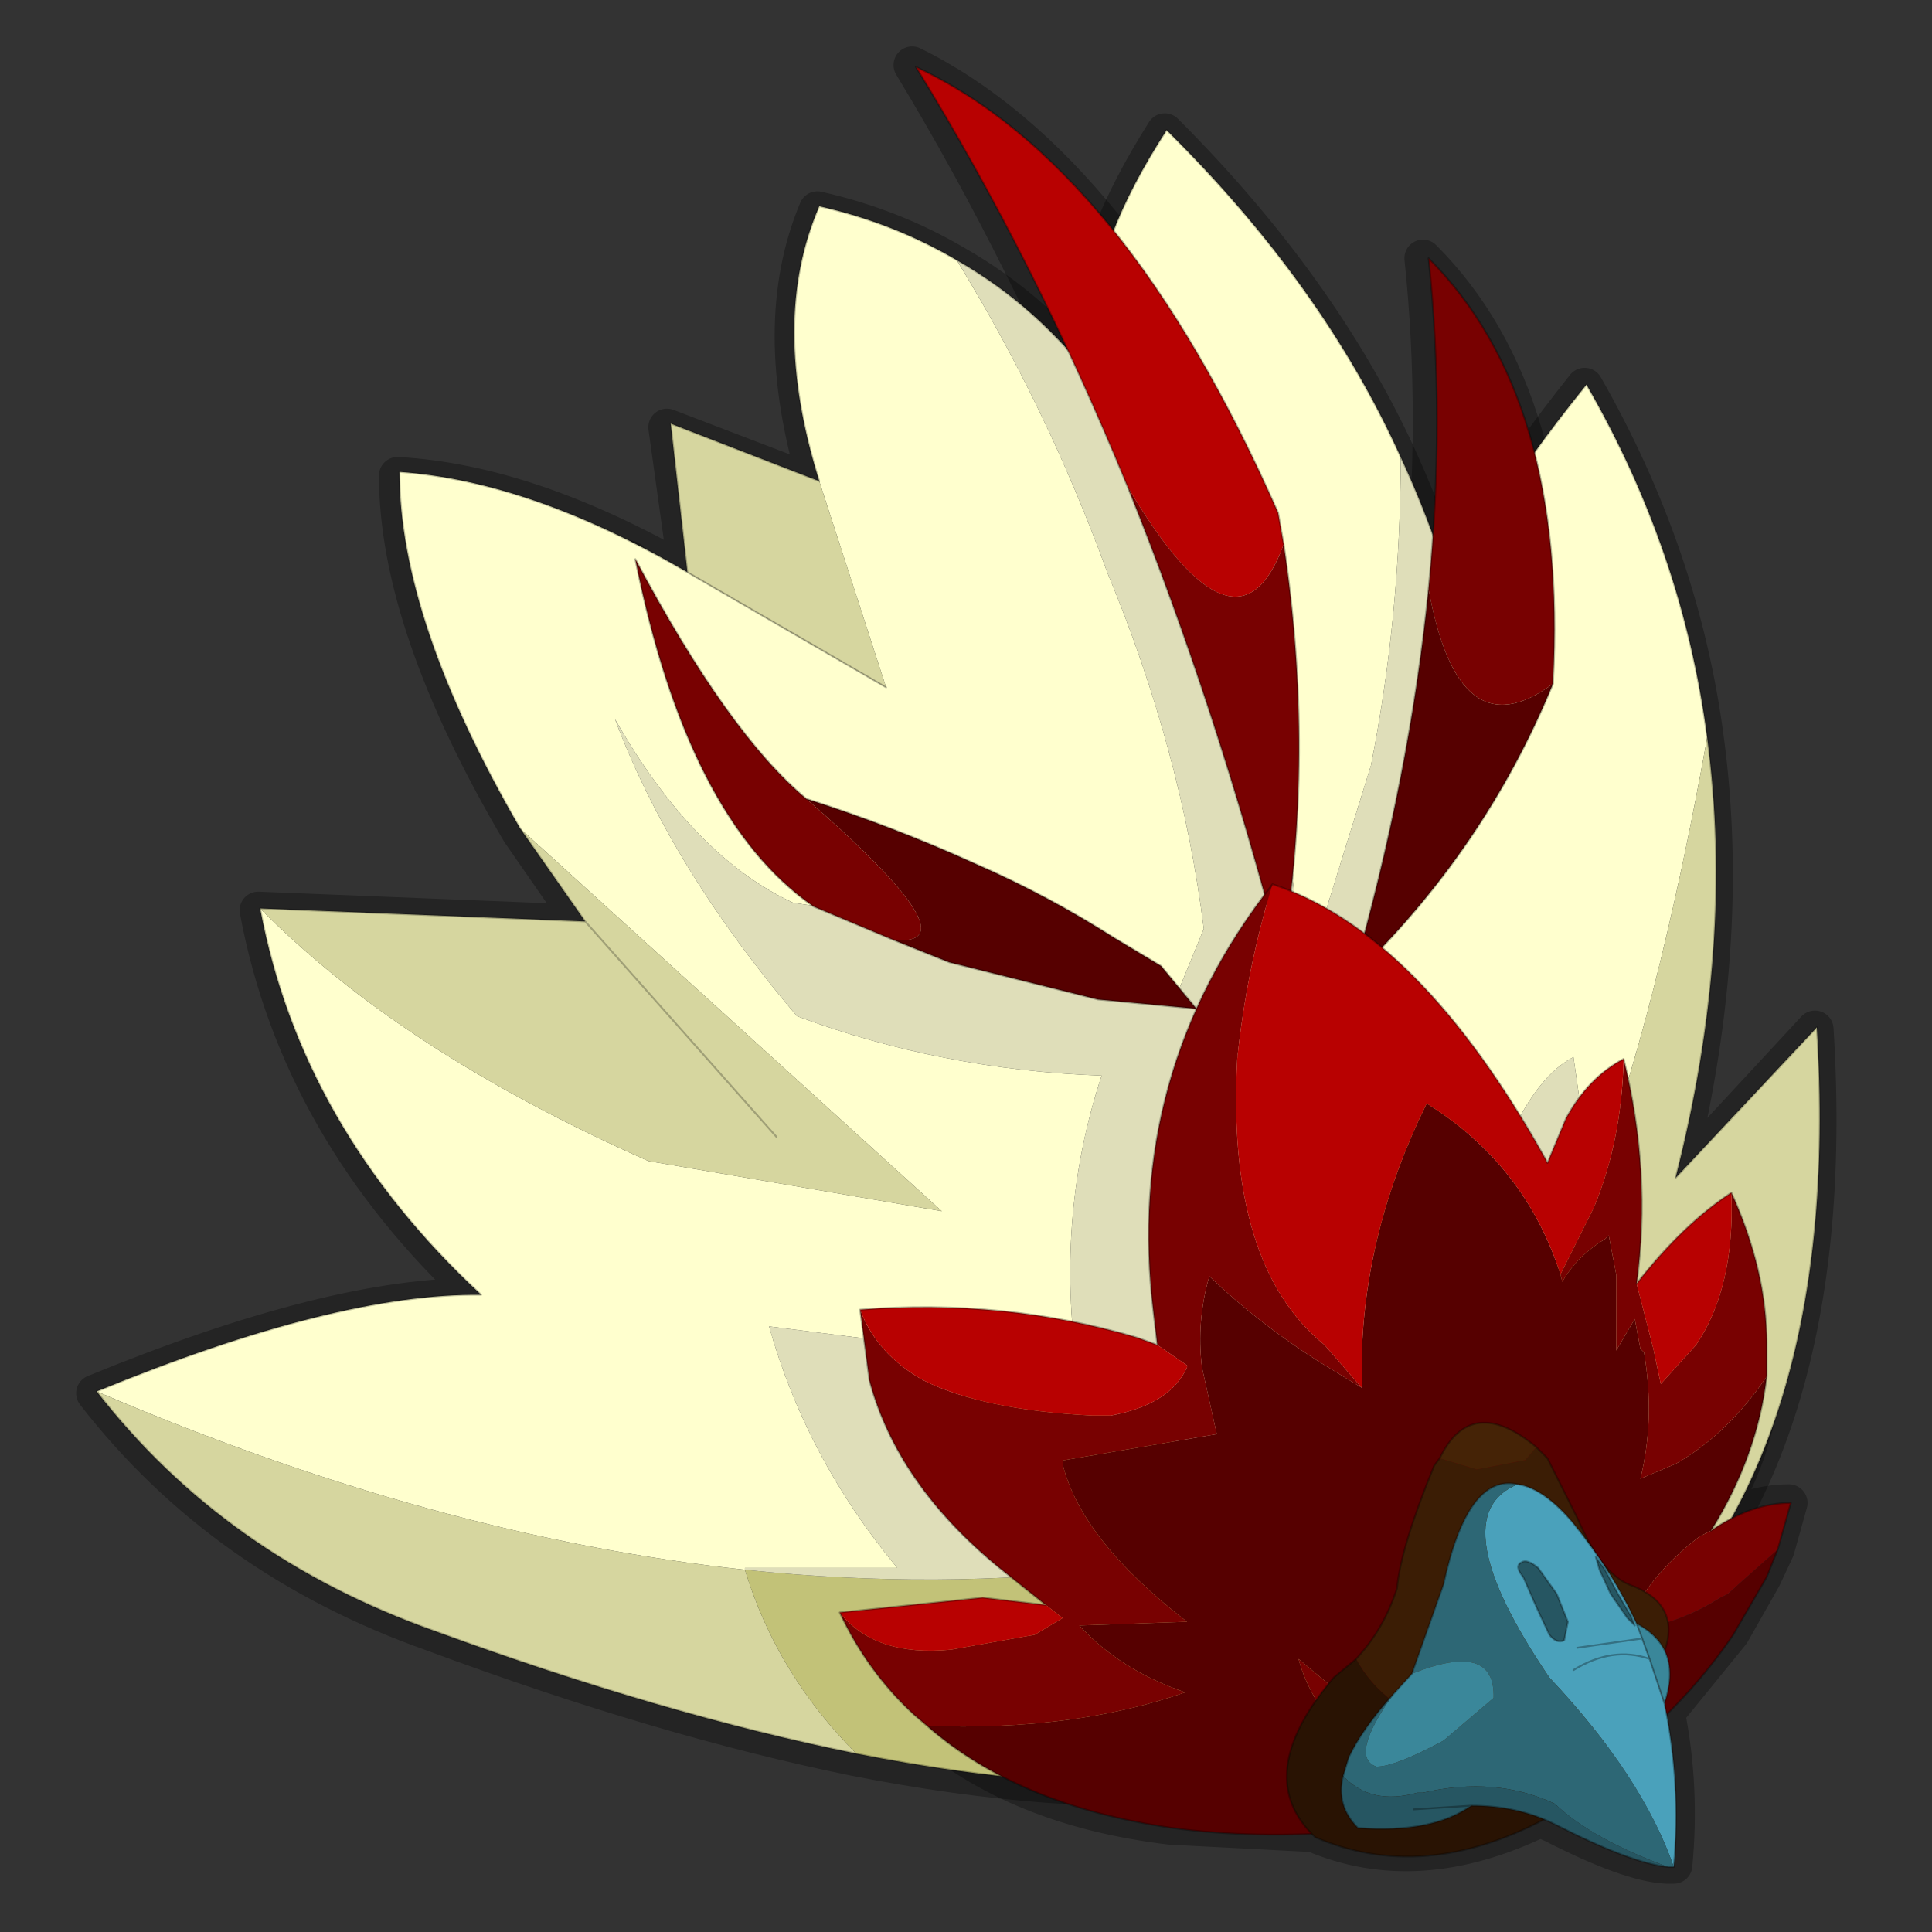 <?xml version="1.0" encoding="UTF-8" standalone="no"?>
<svg xmlns:xlink="http://www.w3.org/1999/xlink" height="520.0px" width="520.0px" xmlns="http://www.w3.org/2000/svg">
  <rect width="100%" height="100%" fill="#333333" stroke="none"/>
  <g transform="matrix(10.0, 0.0, 0.0, 10.0, 0.0, 0.0)">
    <use height="52.0" transform="matrix(1.0, 0.0, 0.0, 1.0, 0.0, 0.0)" width="52.0" xlink:href="#shape0"/>
  </g>
  <defs>
    <g id="shape0" transform="matrix(1.0, 0.0, 0.0, 1.0, 0.0, 0.0)">
      <path d="M52.0 0.0 L52.0 52.0 0.0 52.0 0.0 0.0 52.0 0.0" fill="#ffffff" fill-opacity="0.0" fill-rule="evenodd" stroke="none"/>
      <path d="M41.65 18.4 Q40.05 22.3 37.15 25.45 39.4 27.35 41.55 31.15 L41.6 31.3 42.1 30.05 Q42.7 29.0 43.6 28.45 44.4 31.55 44.0 34.5 45.25 32.95 46.55 32.1 47.45 34.15 47.5 36.1 L47.45 37.05 Q47.25 39.2 46.0 41.1 47.1 40.45 48.15 40.45 L47.8 41.7 47.45 42.45 46.6 43.95 44.85 46.1 Q45.25 48.1 45.05 50.2 L44.85 50.2 Q43.85 50.15 41.8 49.1 L41.45 48.95 Q38.15 50.55 35.35 49.35 L31.5 49.15 Q27.35 48.65 24.85 46.45 L24.55 46.15 Q23.3 44.95 22.55 43.35 L26.4 42.95 28.05 43.15 26.85 42.2 Q24.1 39.9 23.35 37.15 L23.1 35.25 Q27.0 34.95 30.55 36.0 L31.1 36.2 31.0 35.3 Q30.45 30.9 32.1 27.25 32.8 25.65 33.9 24.15 32.3 18.3 30.2 13.1 27.7 6.95 24.55 1.75 30.05 4.45 34.3 13.8 L34.4 14.6 Q35.1 19.4 34.65 23.9 L36.6 25.05 Q37.85 20.3 38.3 15.85 38.75 11.2 38.3 6.95 42.05 10.7 41.65 18.35 L41.65 18.4 M32.1 27.15 L31.1 26.05 29.85 25.25 Q28.0 24.1 26.1 23.25 23.9 22.25 21.55 21.55 19.5 19.75 16.95 15.05 18.35 22.05 21.75 24.4 L23.95 25.35 25.4 25.85 Q27.5 26.6 29.45 26.9 L32.1 27.15" fill="none" stroke="#000000" stroke-linecap="round" stroke-linejoin="round" stroke-opacity="0.302" stroke-width="1.0"/>
      <path d="M25.7 7.1 Q27.9 8.35 29.5 10.45 29.25 9.7 29.3 8.85 29.45 6.55 31.35 3.55 35.55 7.75 37.65 12.35 38.65 14.55 39.25 16.8 L39.25 16.95 39.25 16.8 39.25 16.25 Q39.5 14.35 42.65 10.4 45.25 14.95 45.9 19.9 46.65 25.5 45.05 31.8 L48.85 27.7 Q49.6 39.65 43.25 44.95 L41.3 46.35 39.95 46.2 40.25 45.95 Q33.9 49.45 23.0 47.3 17.85 46.25 11.65 43.95 6.0 41.95 2.55 37.5 9.0 34.85 12.9 34.9 8.05 30.4 6.95 24.5 L15.7 24.85 14.0 22.4 Q10.7 16.8 10.7 12.8 14.25 13.0 18.5 15.45 L17.95 11.5 22.0 13.05 Q20.7 8.75 22.0 5.65 24.0 6.1 25.7 7.1 Z" fill="none" stroke="#000000" stroke-linecap="round" stroke-linejoin="round" stroke-opacity="0.302" stroke-width="1.0"/>
      <path d="M43.5 47.15 L43.55 47.15 43.5 47.35 43.5 47.15" fill="#b4753a" fill-opacity="0.6" fill-rule="evenodd" stroke="none"/>
      <path d="M29.4 8.8 Q29.45 6.5 31.4 3.5 35.6 7.65 37.7 12.3 37.7 16.55 36.9 20.6 L35.1 26.4 34.55 21.5 30.85 9.85 29.4 8.8 M39.3 16.75 L39.3 16.7 39.3 16.2 Q39.5 14.3 42.7 10.35 45.3 14.85 45.95 19.85 44.6 27.35 42.85 31.95 L42.35 28.45 Q41.2 29.05 40.35 31.3 L39.1 29.65 37.7 26.05 37.65 27.75 36.8 26.65 39.3 16.75 M2.6 37.45 Q9.05 34.8 12.95 34.85 8.1 30.35 7.0 24.45 10.8 28.3 17.45 31.25 L25.35 32.6 14.0 22.3 Q10.75 16.7 10.75 12.7 14.3 12.95 18.5 15.4 L23.85 18.5 22.05 12.95 Q20.7 8.65 22.05 5.55 24.05 6.0 25.75 7.0 28.2 11.0 29.8 15.4 31.8 20.2 32.4 25.0 L31.6 26.95 Q26.8 25.05 21.35 24.3 18.65 23.05 16.55 19.35 18.05 23.35 21.45 27.35 25.35 28.8 29.65 28.95 28.35 32.9 29.05 37.2 L25.6 36.35 25.55 36.35 25.4 36.3 25.45 36.3 20.7 35.7 Q21.7 39.25 24.15 42.2 L20.05 42.2 20.05 42.25 Q11.7 41.35 2.6 37.45" fill="#ffffce" fill-rule="evenodd" stroke="none"/>
      <path d="M45.95 19.85 Q46.7 25.45 45.1 31.7 L48.9 27.65 Q49.65 39.55 43.3 44.9 L43.3 35.25 42.85 31.95 Q44.6 27.35 45.95 19.85 M23.05 47.2 Q17.85 46.15 11.7 43.9 6.05 41.9 2.6 37.45 11.7 41.35 20.05 42.25 20.9 45.05 23.05 47.2 M7.0 24.45 L15.75 24.8 14.0 22.3 25.35 32.6 17.45 31.25 Q10.8 28.3 7.0 24.45 M18.5 15.4 L18.05 11.4 22.05 12.95 23.85 18.5 18.5 15.4 M39.1 29.65 L37.65 27.75 37.7 26.05 39.1 29.65 M20.9 30.6 L15.75 24.8 20.9 30.6 M25.55 36.35 L25.45 36.3 25.4 36.3 25.55 36.35" fill="#d6d69f" fill-rule="evenodd" stroke="none"/>
      <path d="M35.65 40.45 L35.8 40.5 35.75 40.5 35.65 40.45" fill="#e4e4e4" fill-rule="evenodd" stroke="none"/>
      <path d="M43.3 44.9 L41.35 46.25 40.0 46.15 40.35 45.9 Q33.9 49.35 23.05 47.2 20.9 45.05 20.05 42.25 25.25 42.8 30.2 42.2 26.2 39.4 25.45 36.3 L25.55 36.35 25.6 36.35 35.65 40.45 Q38.2 36.7 36.05 28.45 L37.5 30.7 37.65 27.75 39.1 29.65 41.35 35.3 42.85 31.95 43.3 35.25 43.3 44.9 M35.65 40.45 L35.75 40.5 35.8 40.5 35.65 40.45 M40.55 45.55 L40.35 45.9 40.55 45.55" fill="#c2c278" fill-rule="evenodd" stroke="none"/>
      <path d="M20.05 42.2 L20.05 42.25 20.05 42.2" fill="#f4f482" fill-rule="evenodd" stroke="none"/>
      <path d="M25.75 7.0 Q27.95 8.25 29.55 10.4 29.3 9.65 29.4 8.8 L30.85 9.85 34.55 21.5 35.1 26.4 36.9 20.6 Q37.7 16.55 37.7 12.3 38.7 14.45 39.3 16.75 L36.8 26.65 37.65 27.75 37.5 30.7 36.05 28.45 Q38.2 36.7 35.65 40.45 L25.6 36.35 29.05 37.2 Q28.35 32.9 29.65 28.95 25.35 28.8 21.45 27.35 18.05 23.35 16.55 19.35 18.65 23.05 21.35 24.3 26.8 25.05 31.6 26.95 L32.4 25.0 Q31.8 20.2 29.8 15.4 28.2 11.0 25.75 7.0 M39.1 29.65 L40.35 31.3 Q41.2 29.05 42.35 28.45 L42.85 31.95 41.35 35.3 39.1 29.65 M20.05 42.2 L24.15 42.2 Q21.7 39.25 20.7 35.7 L25.45 36.3 Q26.2 39.4 30.2 42.2 25.25 42.8 20.05 42.25 L20.05 42.2" fill="#dfdeb9" fill-rule="evenodd" stroke="none"/>
      <path d="M25.75 7.0 Q27.95 8.25 29.55 10.4 29.3 9.65 29.4 8.8 29.45 6.5 31.4 3.5 35.6 7.65 37.7 12.3 38.7 14.45 39.3 16.75 L39.3 16.7 39.3 16.2 Q39.5 14.3 42.7 10.35 45.3 14.85 45.95 19.85 46.7 25.45 45.1 31.7 L48.9 27.65 Q49.65 39.55 43.3 44.9 L41.35 46.25 M40.0 46.15 L40.35 45.9 Q33.9 49.35 23.05 47.2 17.85 46.15 11.7 43.9 6.05 41.9 2.6 37.45 9.05 34.8 12.95 34.85 8.1 30.35 7.0 24.45 L15.75 24.8 14.0 22.3 Q10.75 16.7 10.75 12.7 14.3 12.95 18.5 15.4 L18.05 11.4 22.05 12.95 Q20.7 8.65 22.05 5.55 24.05 6.0 25.75 7.0 M40.35 45.9 L40.55 45.55 M18.5 15.4 L23.85 18.5 M15.75 24.8 L20.9 30.6" fill="none" stroke="#000000" stroke-linecap="round" stroke-linejoin="round" stroke-opacity="0.251" stroke-width="0.05"/>
      <path d="M43.5 47.15 L43.55 47.15 43.5 47.35 43.5 47.15" fill="#b4753a" fill-opacity="0.6" fill-rule="evenodd" stroke="none"/>
      <path d="M30.35 13.1 Q27.85 7.0 24.65 1.8 30.25 4.4 34.4 13.8 L34.55 14.65 Q33.3 18.1 30.35 13.1" fill="#b80101" fill-rule="evenodd" stroke="none"/>
      <path d="M24.05 25.3 L21.9 24.4 Q18.5 22.05 17.1 15.05 19.6 19.75 21.7 21.5 26.3 25.5 24.05 25.3 M38.45 15.85 Q38.9 11.25 38.45 6.95 42.2 10.7 41.8 18.35 L41.8 18.4 Q39.25 20.3 38.45 15.85 M34.55 14.65 Q35.4 20.3 34.5 25.8 32.75 19.05 30.35 13.1 33.3 18.1 34.55 14.65" fill="#780101" fill-rule="evenodd" stroke="none"/>
      <path d="M24.05 25.3 Q26.3 25.5 21.7 21.5 24.05 22.25 26.25 23.25 28.2 24.1 30.0 25.25 L31.25 26.0 32.2 27.15 29.55 26.9 25.55 25.9 24.05 25.3 M36.4 26.3 Q37.95 20.9 38.45 15.85 39.25 20.3 41.8 18.4 39.95 22.9 36.4 26.3" fill="#560000" fill-rule="evenodd" stroke="none"/>
      <path d="M21.7 21.5 Q19.6 19.75 17.1 15.05 18.5 22.05 21.9 24.4 L24.05 25.3 25.55 25.9 29.55 26.9 32.2 27.15 33.6 28.75 M21.7 21.5 Q24.05 22.25 26.25 23.25 28.2 24.1 30.0 25.25 L31.25 26.0 32.2 27.15 M36.4 26.3 Q37.95 20.9 38.45 15.85 38.9 11.25 38.45 6.95 42.2 10.7 41.8 18.35 L41.8 18.4 Q39.95 22.9 36.4 26.3 L35.25 28.15 M34.5 25.8 L34.55 28.45 M34.55 14.65 Q35.4 20.3 34.5 25.8 32.75 19.05 30.35 13.1 27.85 7.0 24.65 1.8 30.25 4.4 34.4 13.8 L34.55 14.65" fill="none" stroke="#000000" stroke-linecap="round" stroke-linejoin="round" stroke-opacity="0.302" stroke-width="0.05"/>
      <path d="M36.65 37.35 L36.65 36.65 Q36.7 33.15 38.4 29.7 41.05 31.35 42.0 34.3 L42.05 34.5 Q42.45 33.8 43.2 33.35 L43.3 33.25 43.5 34.3 43.5 36.35 44.0 35.5 44.15 36.3 44.25 36.4 Q44.55 38.2 44.15 39.8 L45.1 39.4 Q46.5 38.6 47.55 37.05 47.3 39.2 46.05 41.2 L45.75 41.35 Q44.3 42.45 43.7 43.9 L44.35 43.8 Q45.35 43.6 46.3 43.0 L46.5 42.9 47.85 41.7 47.55 42.45 46.65 44.0 Q45.5 45.7 43.7 47.2 42.85 46.4 43.05 45.65 42.45 47.25 40.65 48.65 38.9 47.8 37.4 46.7 L34.95 44.65 Q35.25 45.8 36.4 47.05 L36.4 47.15 36.4 49.3 Q33.75 49.5 31.55 49.2 27.4 48.6 24.95 46.45 28.9 46.6 31.9 45.55 30.15 44.95 29.05 43.75 L31.95 43.65 Q29.1 41.45 28.6 39.4 L28.6 39.3 28.65 39.3 32.75 38.6 32.35 36.8 Q32.2 35.55 32.55 34.35 33.85 35.6 35.5 36.65 L36.65 37.35" fill="#560000" fill-rule="evenodd" stroke="none"/>
      <path d="M42.0 34.3 L42.9 32.5 Q43.65 30.7 43.7 28.5 44.45 31.55 44.05 34.55 L44.5 36.3 44.7 37.25 45.65 36.2 Q46.7 34.65 46.6 32.1 47.55 34.2 47.55 36.15 L47.55 37.05 Q46.5 38.6 45.1 39.4 L44.15 39.8 Q44.55 38.2 44.25 36.4 L44.15 36.3 44.0 35.5 43.5 36.35 43.5 34.3 43.3 33.25 43.2 33.35 Q42.45 33.8 42.05 34.5 L42.0 34.3 M34.25 23.8 Q33.55 26.1 33.3 28.5 33.0 34.05 35.65 36.2 L36.65 37.35 35.5 36.65 Q33.85 35.6 32.55 34.35 32.2 35.55 32.35 36.8 L32.75 38.6 28.65 39.3 28.6 39.3 28.6 39.4 Q29.1 41.45 31.95 43.65 L29.05 43.75 Q30.15 44.95 31.9 45.55 28.9 46.6 24.95 46.45 L24.6 46.15 Q23.35 45.0 22.6 43.4 23.55 44.6 25.6 44.4 L27.85 44.0 28.6 43.55 28.15 43.2 26.9 42.2 Q24.15 39.95 23.4 37.15 L23.15 35.25 Q23.6 36.45 24.85 37.15 26.45 37.95 29.4 38.1 L29.9 38.1 Q31.5 37.8 31.95 36.8 L31.95 36.75 31.15 36.2 31.05 35.35 Q30.25 28.9 34.25 23.8 M36.4 47.05 Q35.25 45.8 34.95 44.65 L37.4 46.7 Q38.9 47.8 40.65 48.65 38.2 48.35 36.45 47.15 L36.4 47.05 M47.85 41.7 L46.5 42.9 46.3 43.0 Q45.35 43.6 44.35 43.8 L43.7 43.9 Q44.3 42.45 45.75 41.35 L46.05 41.2 Q47.15 40.45 48.2 40.45 L47.85 41.7" fill="#780101" fill-rule="evenodd" stroke="none"/>
      <path d="M43.7 28.5 Q43.65 30.7 42.9 32.5 L42.0 34.3 Q41.05 31.35 38.4 29.7 36.7 33.15 36.65 36.65 L36.65 37.35 35.65 36.2 Q33.0 34.05 33.3 28.5 33.55 26.1 34.25 23.8 38.2 25.1 41.6 31.2 L41.65 31.3 42.15 30.1 Q42.75 29.0 43.7 28.5 M46.6 32.1 Q46.7 34.65 45.65 36.2 L44.7 37.25 44.5 36.3 44.05 34.55 Q45.3 32.95 46.6 32.1 M31.15 36.2 L31.95 36.75 31.95 36.8 Q31.5 37.8 29.9 38.1 L29.4 38.1 Q26.45 37.95 24.85 37.15 23.6 36.45 23.15 35.25 27.05 34.95 30.6 36.0 L31.15 36.2 M28.15 43.2 L28.6 43.55 27.85 44.0 25.6 44.4 Q23.55 44.6 22.6 43.4 L26.45 43.0 28.15 43.2" fill="#b80101" fill-rule="evenodd" stroke="none"/>
      <path d="M43.7 28.5 Q42.75 29.0 42.15 30.1 L41.65 31.3 41.6 31.2 Q38.2 25.1 34.25 23.8 30.25 28.9 31.05 35.35 L31.15 36.2 30.6 36.0 Q27.05 34.95 23.15 35.25 L23.4 37.15 Q24.15 39.95 26.9 42.2 L28.15 43.2 26.45 43.0 22.6 43.4 Q23.35 45.0 24.6 46.15 L24.95 46.45 Q27.4 48.6 31.55 49.2 33.75 49.5 36.4 49.3 L36.4 47.15 36.4 47.05 36.45 47.15 Q38.2 48.35 40.65 48.65 42.45 47.25 43.05 45.65 42.85 46.4 43.7 47.2 45.5 45.7 46.65 44.0 L47.55 42.45 47.85 41.7 48.2 40.45 Q47.15 40.45 46.05 41.2 47.3 39.2 47.55 37.05 L47.55 36.15 Q47.55 34.2 46.6 32.1 M44.05 34.55 Q44.45 31.55 43.7 28.5 M44.05 34.55 Q45.3 32.95 46.6 32.1" fill="none" stroke="#000000" stroke-linecap="round" stroke-linejoin="round" stroke-opacity="0.302" stroke-width="0.05"/>
      <path d="M38.75 39.25 L39.75 39.55 41.05 39.3 41.35 38.95 41.65 39.25 42.45 40.85 Q43.1 42.35 43.85 42.65 45.25 43.15 44.8 44.45 L43.6 46.7 Q37.95 47.35 36.5 44.65 37.25 43.85 37.6 42.75 37.7 41.65 38.6 39.45 L38.75 39.25" fill="#3b1d05" fill-rule="evenodd" stroke="none"/>
      <path d="M41.35 38.95 L41.05 39.3 39.75 39.55 38.75 39.25 Q39.6 37.5 41.35 38.95" fill="#452306" fill-rule="evenodd" stroke="none"/>
      <path d="M36.5 44.65 Q37.95 47.35 43.6 46.7 L41.6 48.95 Q38.3 50.7 35.4 49.45 33.65 47.8 35.9 45.15 L36.5 44.65" fill="#291303" fill-rule="evenodd" stroke="none"/>
      <path d="M38.75 39.25 L38.6 39.45 Q37.7 41.65 37.6 42.75 37.25 43.85 36.5 44.65 L35.9 45.15 Q33.65 47.8 35.4 49.45 38.3 50.7 41.6 48.95 L43.6 46.7 44.8 44.45 Q45.25 43.15 43.85 42.65 43.1 42.35 42.45 40.85 L41.65 39.25 41.35 38.95 Q39.6 37.5 38.75 39.25 Z" fill="none" stroke="#000000" stroke-linecap="round" stroke-linejoin="round" stroke-opacity="0.302" stroke-width="0.05"/>
      <path d="M45.05 50.25 Q44.2 47.8 41.7 45.15 38.75 40.8 40.85 39.95 41.55 40.05 42.35 41.0 43.4 42.3 44.05 43.7 L44.2 44.1 44.4 44.65 44.8 45.85 Q45.25 48.0 45.05 50.25 M44.4 44.65 Q43.4 44.3 42.35 44.95 43.4 44.3 44.4 44.65 M44.2 44.1 L42.45 44.35 44.2 44.1" fill="#4aa1bb" fill-rule="evenodd" stroke="none"/>
      <path d="M37.5 45.6 Q36.3 47.3 37.05 47.55 37.55 47.55 38.85 46.85 L40.2 45.7 Q40.25 44.15 38.0 45.05 L38.85 42.65 Q39.5 39.65 40.85 39.95 38.75 40.8 41.7 45.15 44.2 47.8 45.05 50.25 L44.9 50.25 Q42.85 49.5 41.85 48.55 40.25 47.8 38.3 48.25 L38.15 48.25 Q36.9 48.6 36.15 47.8 L36.3 47.3 Q36.65 46.55 37.5 45.6" fill="#2d6775" fill-rule="evenodd" stroke="none"/>
      <path d="M38.0 45.05 Q40.25 44.15 40.2 45.7 L38.85 46.85 Q37.55 47.55 37.05 47.55 36.3 47.3 37.5 45.6 L38.0 45.05 M44.8 45.85 L44.4 44.65 44.2 44.1 44.05 43.7 Q45.3 44.35 44.8 45.85" fill="#3a879a" fill-rule="evenodd" stroke="none"/>
      <path d="M36.15 47.8 Q36.9 48.6 38.15 48.25 L38.3 48.25 Q40.25 47.8 41.85 48.55 42.85 49.5 44.9 50.25 43.9 50.15 41.85 49.1 40.85 48.6 39.6 48.6 38.55 49.35 36.55 49.2 35.95 48.6 36.15 47.8 M38.05 48.7 L39.6 48.6 38.05 48.7" fill="#265662" fill-rule="evenodd" stroke="none"/>
      <path d="M37.5 45.6 Q36.65 46.55 36.3 47.3 L36.15 47.8 M44.9 50.25 L45.05 50.25 M40.85 39.95 Q39.5 39.65 38.85 42.65 L38.0 45.05 37.5 45.6 M44.05 43.7 Q43.4 42.3 42.35 41.0 41.55 40.05 40.85 39.95 M44.05 43.7 L44.2 44.1 44.4 44.65 44.8 45.85 Q45.3 44.35 44.05 43.7 M42.45 44.35 L44.2 44.1 M42.35 44.95 Q43.4 44.3 44.4 44.65 M44.9 50.25 Q43.9 50.15 41.85 49.1 40.85 48.6 39.6 48.6 38.55 49.35 36.55 49.2 35.95 48.6 36.15 47.8 M39.6 48.6 L38.05 48.7 M44.8 45.85 Q45.25 48.0 45.05 50.25" fill="none" stroke="#000000" stroke-linecap="round" stroke-linejoin="round" stroke-opacity="0.302" stroke-width="0.05"/>
      <path d="M41.7 44.0 L41.35 43.25 41.0 42.45 Q40.75 42.15 40.95 42.05 41.1 41.95 41.4 42.2 L41.9 42.9 42.2 43.65 42.1 44.15 Q41.9 44.25 41.7 44.0" fill="#265662" fill-rule="evenodd" stroke="none"/>
      <path d="M41.7 44.0 L41.35 43.25 41.0 42.45 Q40.75 42.15 40.95 42.05 41.1 41.95 41.4 42.2 L41.9 42.9 42.2 43.65 42.1 44.15 Q41.9 44.25 41.7 44.0 Z" fill="none" stroke="#000000" stroke-linecap="round" stroke-linejoin="round" stroke-opacity="0.302" stroke-width="0.05"/>
      <path d="M43.9 43.5 L43.55 42.9 43.2 42.25 42.95 41.9 43.05 42.25 43.35 42.9 43.8 43.55 44.0 43.75 43.9 43.5" fill="#265662" fill-rule="evenodd" stroke="none"/>
      <path d="M43.9 43.5 L43.55 42.9 43.2 42.25 42.95 41.9 43.05 42.25 43.35 42.9 43.8 43.55 44.0 43.75 43.9 43.5 Z" fill="none" stroke="#000000" stroke-linecap="round" stroke-linejoin="round" stroke-opacity="0.302" stroke-width="0.05"/>
    </g>
  </defs>
</svg>
